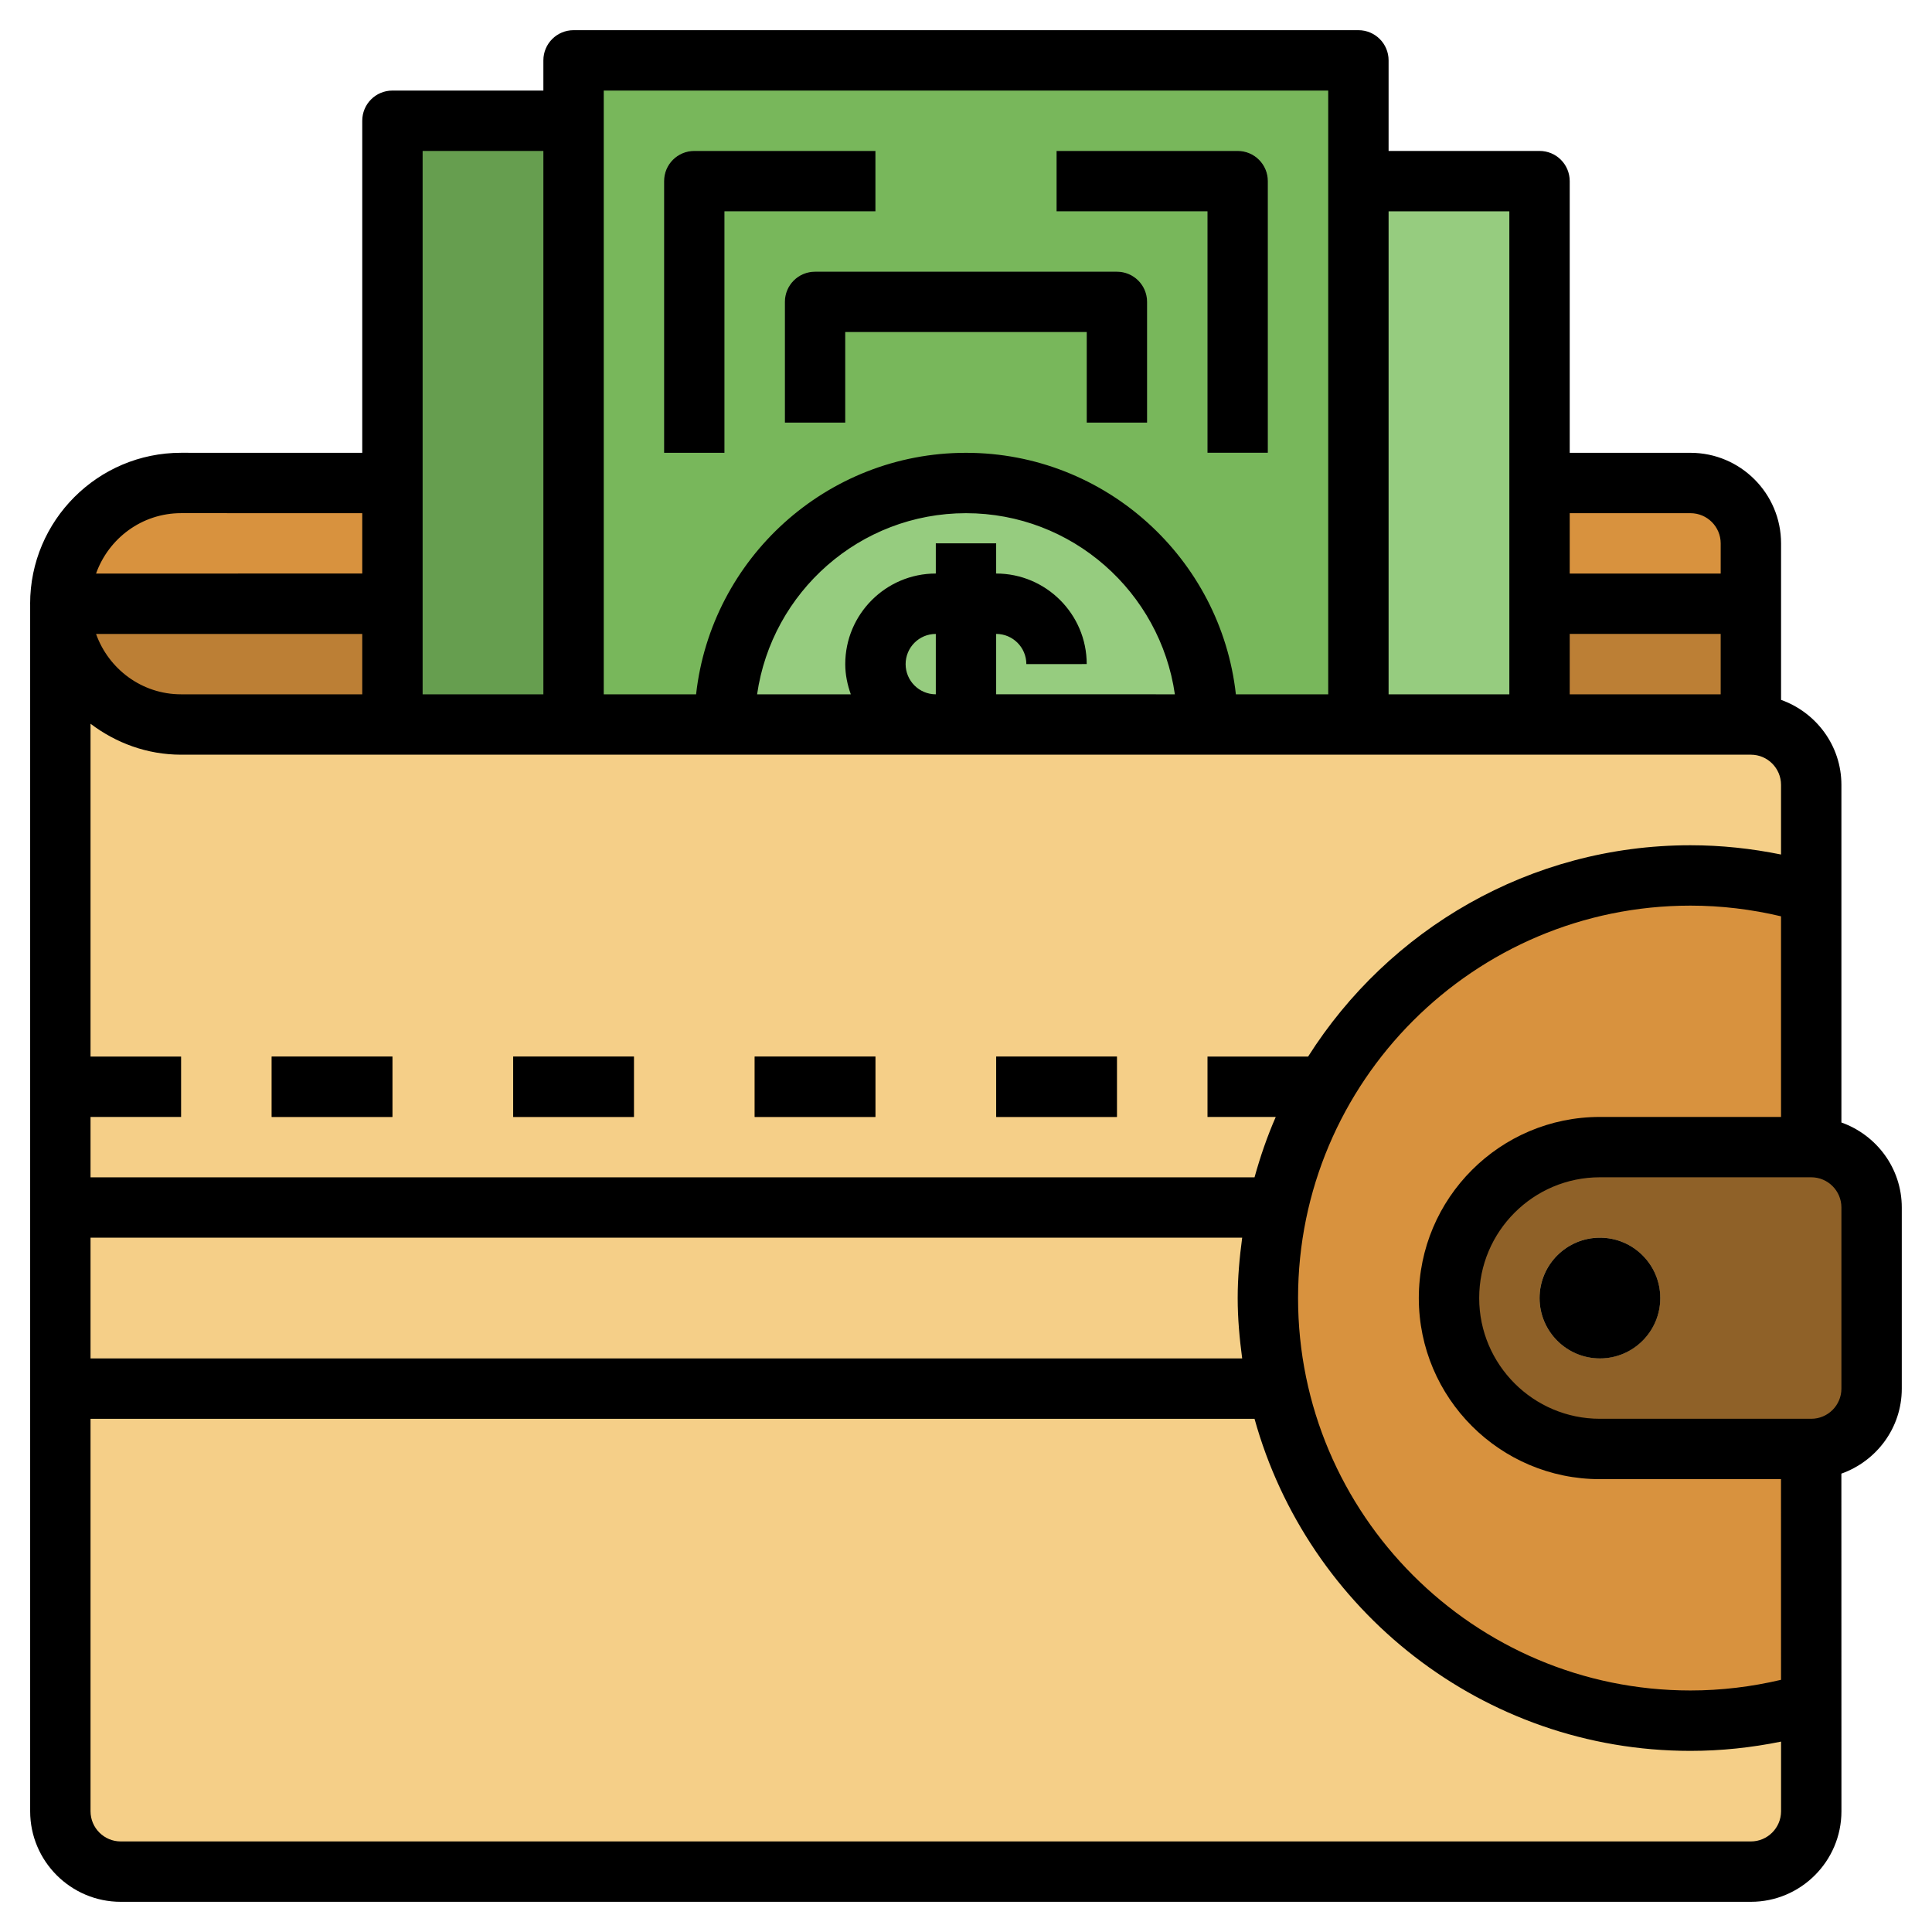<svg id="Layer_3" enable-background="new 0 0 64 64" height="100%" viewBox="0 0 64 64" width="100%" xmlns="http://www.w3.org/2000/svg"><g><path d="m58 20h-55.943-.057c0-2.209 1.791-4 4-4h50c1.105 0 2 .895 2 2z" fill="#d8923e"/><path d="m58 20v4h-52c-2.209 0-4-1.791-4-4z" fill="#bc7f35"/><path d="m13 4h6v20h-6z" fill="#669e4f"/><path d="m45 6h6v18h-6z" fill="#96cc7f"/><path d="m19 24v-22h26v22" fill="#78b75b"/><path d="m24 24c0-4.418 3.582-8 8-8s8 3.582 8 8" fill="#96cc7f"/><path d="m60 26v34c0 1.105-.895 2-2 2h-54c-1.105 0-2-.895-2-2v-40c0 2.209 1.791 4 4 4h52c1.105 0 2 .895 2 2z" fill="#f5cf88"/><g><path d="m42 14.999h-2v-7.999h-5.001v-2h6.001c.552 0 1 .447 1 1z" fill="#96cc7f"/></g><g><path d="m23.999 14.999h-2v-8.999c0-.553.447-1 1-1h5.999v2h-4.999z" fill="#96cc7f"/></g><g><path d="m9 35h3.999v2h-3.999z" fill="#8f6128"/></g><g><path d="m17 35h3.999v2h-3.999z" fill="#8f6128"/></g><g><path d="m25 35h3.999v2h-3.999z" fill="#8f6128"/></g><g><path d="m33 35h3.999v2h-3.999z" fill="#8f6128"/></g><g><path d="m37.998 13.999h-2v-3h-7.999v3h-2v-4c0-.553.447-1 1-1h9.999c.553 0 1 .447 1 1z" fill="#96cc7f"/></g><path d="m60 56.42c-1.267.377-2.61.58-4 .58-7.732 0-14-6.268-14-14s6.268-14 14-14c1.39 0 2.733.203 4 .58" fill="#d8923e"/><path d="m60 48h-7c-2.761 0-5-2.239-5-5 0-2.761 2.239-5 5-5h7c1.105 0 2 .895 2 2v6c0 1.105-.895 2-2 2z" fill="#8f6128"/><g><path d="m52.999 44.999c-1.104 0-2-.897-2-2s.896-2 2-2c1.103 0 1.999.897 1.999 2s-.896 2-1.999 2z" fill="#f5cf88"/></g><g><path d="m60.999 37.184v-11.184c0-1.302-.838-2.401-1.999-2.816v-5.184c0-1.654-1.347-3-3-3h-4.001v-9c0-.553-.447-1-1-1h-5v-3c0-.553-.447-1-1-1h-25.999c-.553 0-1 .447-1 1v1h-5c-.553 0-1 .447-1 1v11l-6.002-.001c-2.757 0-5 2.244-5 5.001 0 .003.001.006.001.01v39.99c0 1.654 1.347 3 3 3h54.001c1.653 0 3-1.346 3-3l-.002-11.184c1.162-.414 2.001-1.513 2.001-2.815v-6c0-1.303-.838-2.403-2-2.817zm-8.001 11.815h6l.001 6.647c-.978.231-1.983.353-3 .353-7.168 0-12.999-5.832-12.999-12.999 0-7.168 5.831-13 12.999-13 1.017 0 2.021.122 3 .354v6.646h-6.001c-3.308 0-5.998 2.691-5.998 6 0 3.308 2.69 5.999 5.998 5.999zm-11.849-3.999h-38.15v-4h38.15c-.088.655-.149 1.32-.149 2 0 .679.061 1.344.149 2zm.409-6h-38.559v-2h3v-2h-3v-11.025c.838.634 1.87 1.025 2.999 1.025h52.002c.551 0 .999.448.999 1v2.307c-.983-.2-1.987-.307-3-.307-5.328 0-10.004 2.801-12.666 7h-3.333v2h2.261c-.282.643-.512 1.312-.703 2zm-29.558-16h-6.002c-1.301 0-2.401-.839-2.816-2h8.818zm18-1c0-.552.447-1 .998-1h.002v2h-.002c-.551-.001-.998-.449-.998-1zm2.999.999v-2c.552 0 1 .449 1 1l2-.001c-.001-1.654-1.347-2.999-3-2.999v-1h-1.999v1h-.002c-1.653.001-2.998 1.346-2.998 3.001 0 .352.072.686.184 1h-3.104c.487-3.387 3.4-6 6.92-6 3.519 0 6.432 2.614 6.919 6zm19-2h5.001v2.001h-5.001zm4.001-3.999c.551 0 1 .448 1 1v1h-5.001v-2zm-6.001-10v16h-4v-16zm-6-4v20h-3.059c-.499-4.493-4.316-8-8.94-8-4.625 0-8.442 3.507-8.941 8h-3.059v-20zm-25.999 2v18h-4v-18zm-12.002 11.999 6.002.001v1.999l-8.818.001c.414-1.162 1.515-2.001 2.816-2.001zm52.002 44.001h-54.001c-.551 0-1-.449-1-1v-13h38.559c1.757 6.333 7.557 11 14.441 11 1.014 0 2.017-.107 3.001-.307v2.307c0 .551-.449 1-1 1zm2.999-15c0 .551-.448.999-1 .999h-7.001c-2.204 0-3.998-1.794-3.998-4s1.794-4 3.998-4h7.001c.552 0 1 .448 1 1z"/><path d="m53 41c-1.104 0-2 .897-2 2s.896 2 2 2c1.103 0 1.999-.897 1.999-2 0-1.104-.896-2-1.999-2z"/><path d="m39.999 14.999h2v-8.999c0-.553-.447-1-1-1h-5.999v2h4.999z"/><path d="m23.999 7h5.001v-2h-6.001c-.553 0-1 .447-1 1v9h2z"/><path d="m9 35h3.999v2h-3.999z"/><path d="m17 35h3.999v2h-3.999z"/><path d="m25 35h3.999v2h-3.999z"/><path d="m33 35h3.999v2h-3.999z"/><path d="m36.999 9h-9.999c-.553 0-1 .447-1 1v4h2v-3h7.999v3h2v-4c0-.553-.447-1-1-1z"/></g></g></svg>